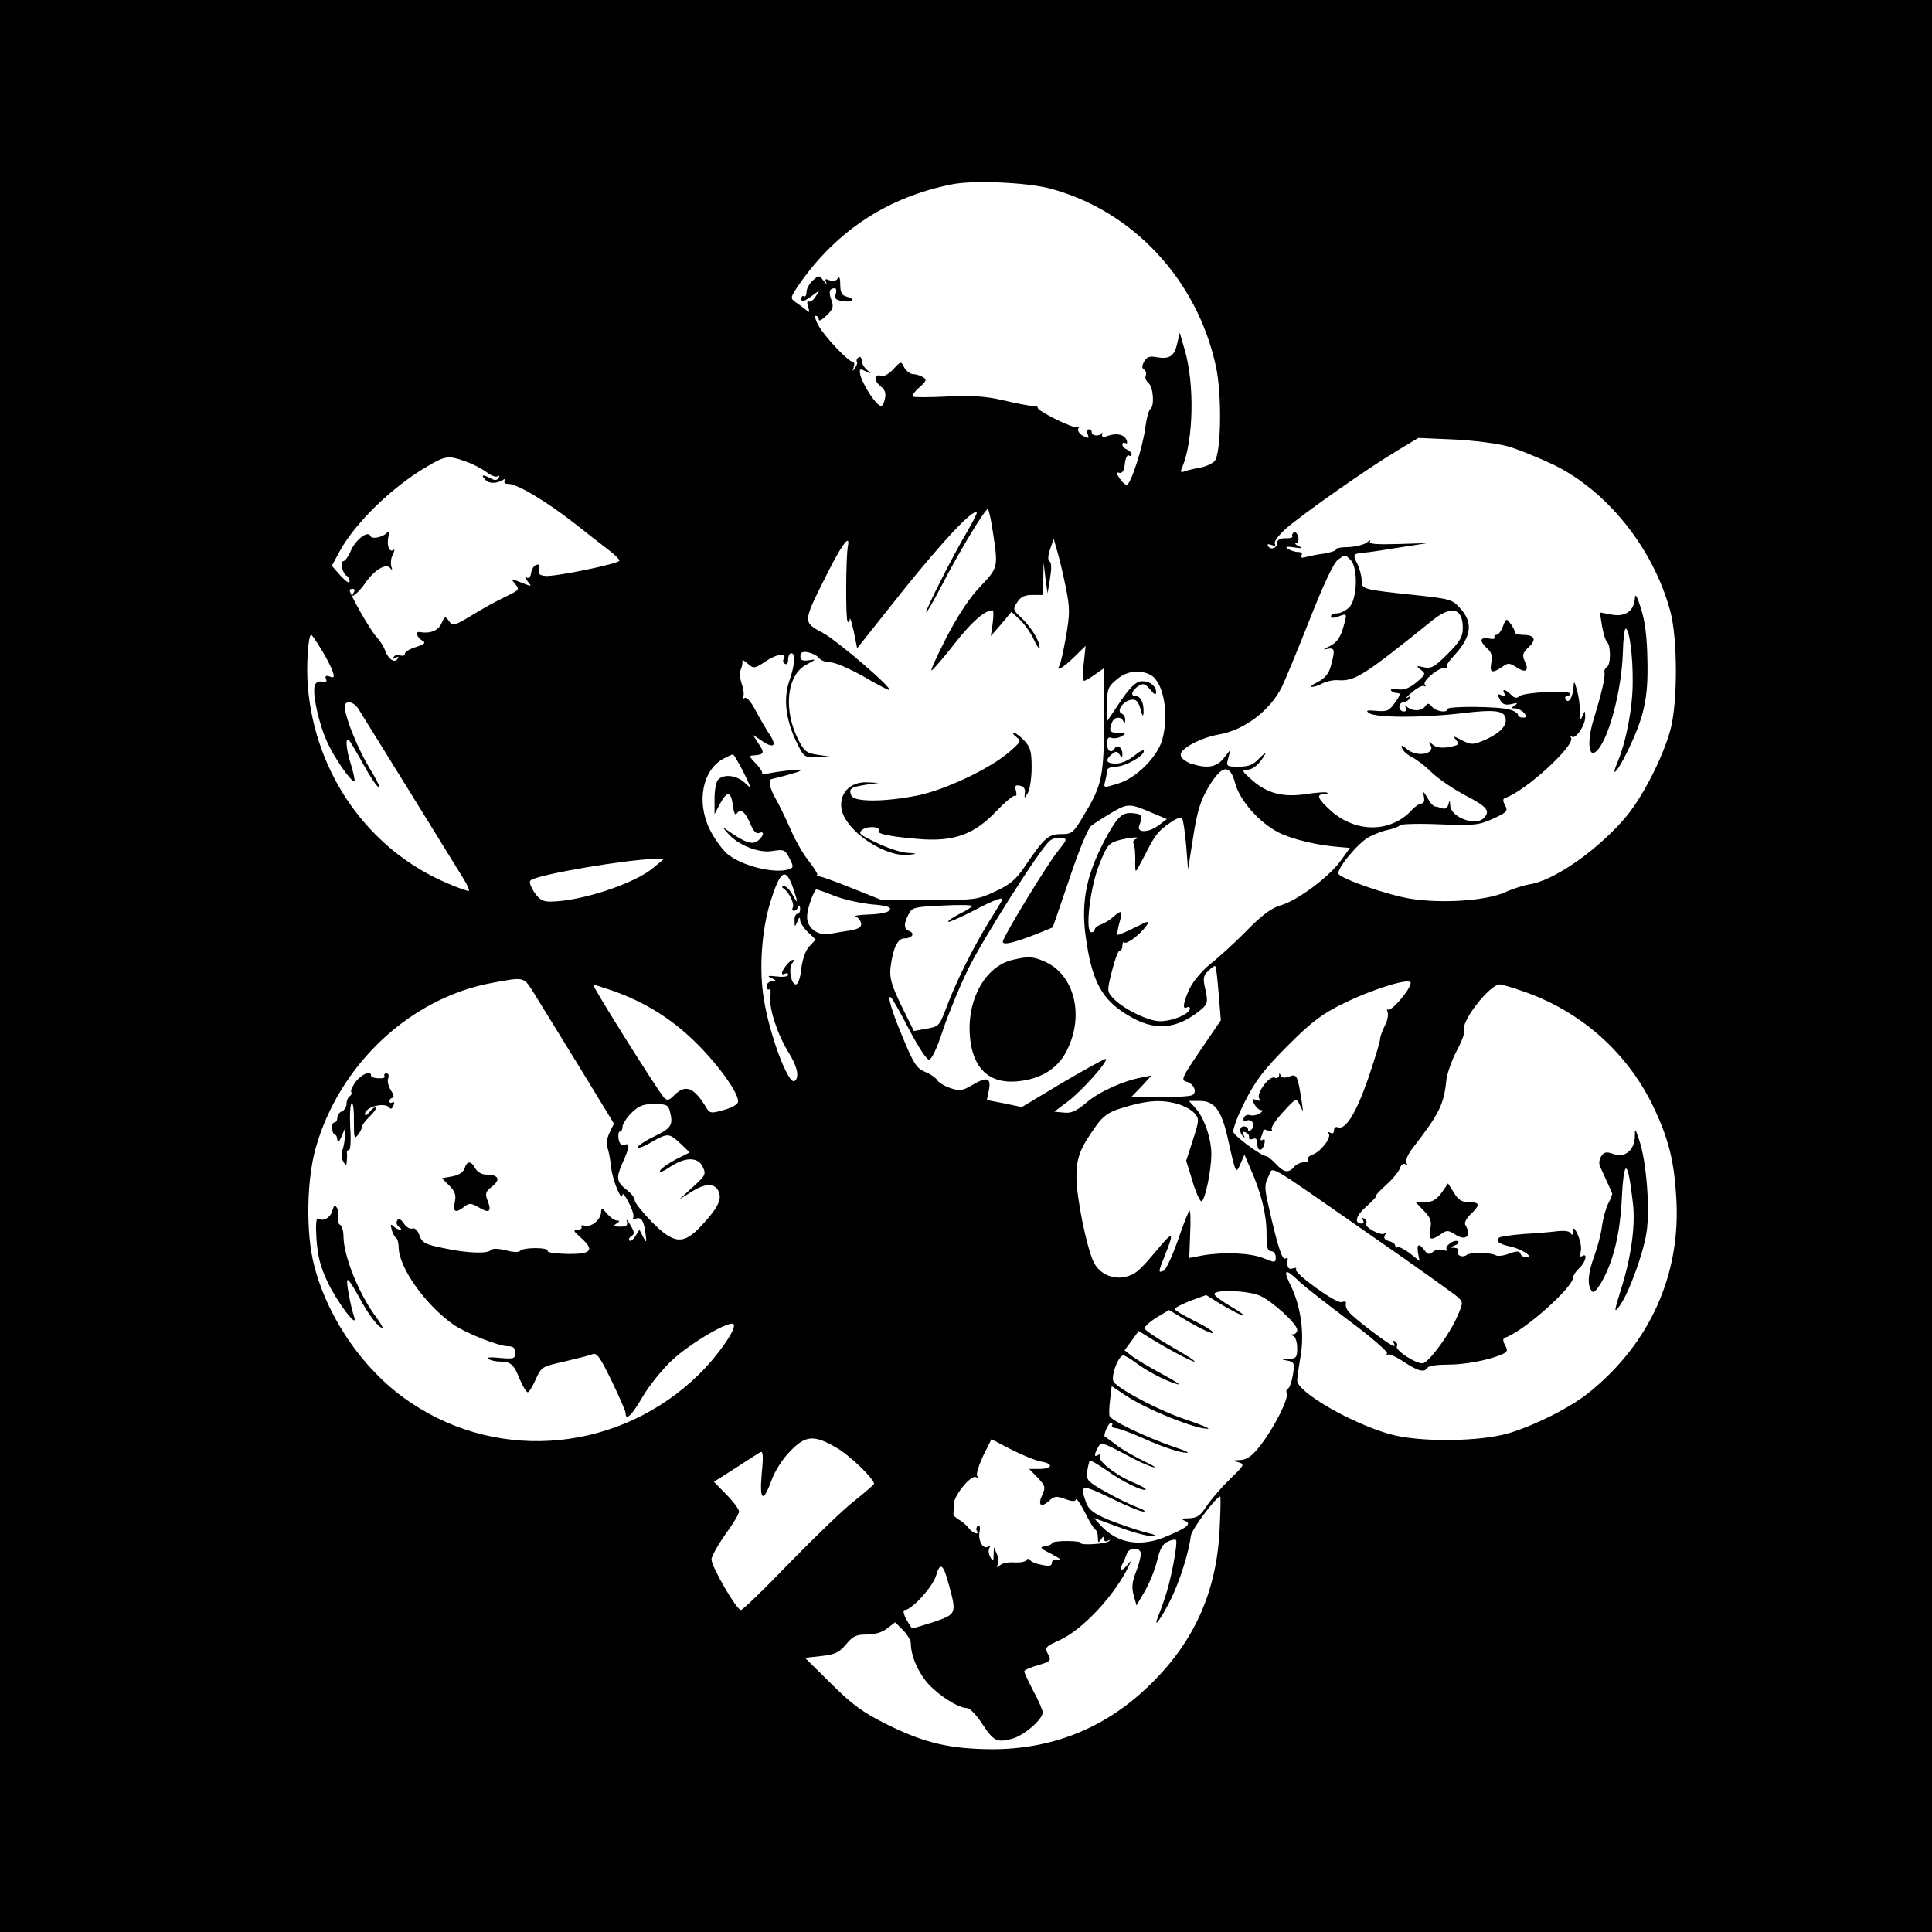 <?xml version="1.0" standalone="no"?>
<!DOCTYPE svg PUBLIC "-//W3C//DTD SVG 20010904//EN"
 "http://www.w3.org/TR/2001/REC-SVG-20010904/DTD/svg10.dtd">
<svg version="1.0" xmlns="http://www.w3.org/2000/svg"
 width="630pt" height="630pt" viewBox="0 0 630 630"
 preserveAspectRatio="xMidYMid meet">
<g transform="translate(0,630) scale(0.1,-0.1)"
fill="#000000" stroke="none">
<path d="M0 3150 l0 -3150 3150 0 3150 0 0 3150 0 3150 -3150 0 -3150 0 0
-3150z m3425 2535 c269 -72 479 -297 540 -580 20 -91 17 -283 -4 -308 -6 -8
-28 -18 -47 -22 -20 -3 -43 -9 -51 -12 -13 -5 -15 -2 -8 13 37 88 41 271 8
384 l-16 55 -8 -34 c-9 -42 -25 -53 -66 -46 -25 5 -34 1 -42 -14 -8 -14 -8
-22 0 -26 6 -4 8 -13 5 -20 -3 -8 2 -19 10 -25 15 -14 19 -75 5 -84 -5 -3 -12
-29 -16 -58 -8 -66 -48 -189 -61 -189 -5 0 -15 9 -23 21 -12 18 -12 21 0 18 9
-2 15 8 17 30 2 18 8 30 13 27 5 -4 9 -2 9 3 0 6 -7 12 -15 16 -8 3 -15 10
-15 16 0 6 4 8 10 5 5 -3 7 0 4 9 -7 19 -32 25 -61 15 -15 -6 -21 -4 -19 4 1
7 1 9 -1 5 -7 -12 -33 -10 -33 2 0 6 -4 10 -10 10 -5 0 -7 -7 -3 -16 5 -14 3
-15 -16 -5 -12 7 -18 17 -15 23 4 6 3 8 -3 5 -10 -7 -137 56 -129 64 2 2 -5 5
-17 5 -12 1 -56 9 -97 19 -57 13 -101 16 -182 12 -58 -3 -109 -3 -112 0 -3 3
7 17 22 30 23 20 25 25 12 33 -8 5 -23 10 -32 10 -10 0 -22 10 -29 21 -11 22
-11 22 -36 -5 -14 -15 -31 -25 -39 -22 -23 9 -26 -14 -4 -32 17 -14 20 -24 15
-45 -6 -22 -10 -25 -21 -16 -20 16 -54 74 -59 98 -3 19 -1 20 18 10 20 -9 20
-9 5 4 -10 8 -18 22 -18 31 0 10 -5 14 -10 11 -6 -4 -8 -10 -6 -14 3 -4 0 -13
-6 -21 -8 -12 -9 -12 -4 3 3 9 2 17 -3 17 -14 0 -88 78 -110 115 -11 19 -16
35 -11 35 6 0 10 -6 10 -12 0 -7 11 -1 25 13 22 21 24 29 16 51 -10 26 -6 38
11 38 5 0 7 -8 3 -19 -4 -15 0 -20 25 -23 33 -5 41 7 10 15 -15 4 -20 14 -20
39 0 21 -3 28 -8 20 -5 -8 -16 -10 -27 -6 -14 6 -16 4 -11 -7 4 -8 0 -5 -8 5
-15 19 -16 19 -36 1 -11 -10 -20 -27 -20 -37 0 -11 -4 -17 -8 -14 -5 3 -9 -1
-9 -9 0 -10 8 -9 30 7 l29 21 -13 -21 c-7 -11 -17 -18 -22 -15 -5 3 -6 -4 -2
-17 6 -19 5 -21 -6 -11 -8 6 -23 18 -34 25 -19 14 -19 15 14 63 121 172 288
281 496 322 68 14 247 6 320 -14z m1490 -840 c33 -9 101 -37 150 -60 175 -85
325 -271 381 -476 25 -90 25 -300 1 -389 -25 -90 -88 -214 -142 -280 -89 -108
-239 -214 -320 -224 -16 -3 -52 -14 -78 -26 -61 -27 -203 -37 -305 -21 -73 11
-226 64 -237 81 -9 14 63 101 98 120 18 10 47 21 64 24 18 4 35 11 38 15 2 4
60 6 129 3 113 -4 128 -3 174 18 46 21 50 25 40 44 -8 14 -8 21 0 24 65 21
229 171 215 196 -3 6 -3 8 2 4 12 -11 45 37 44 64 0 22 -1 22 -9 3 -6 -16 -8
-13 -8 15 0 19 -4 51 -10 70 -8 30 -10 31 -11 10 -2 -33 -16 -56 -25 -41 -4 6
-2 11 3 11 6 0 11 4 11 8 0 12 -150 5 -165 -8 -9 -8 -17 -7 -28 5 -18 18 -31
20 -21 3 5 -8 2 -9 -10 -5 -14 6 -15 3 -5 -14 8 -16 17 -19 37 -15 20 5 23 4
12 -4 -13 -8 -13 -10 1 -10 9 0 22 -7 29 -15 10 -12 10 -15 -4 -15 -9 0 -16 4
-16 9 0 5 -12 13 -27 17 -35 11 -203 12 -203 2 0 -14 -37 -8 -50 7 -10 12 -15
13 -21 4 -10 -17 -40 -20 -58 -6 -12 9 -13 9 -7 0 4 -8 2 -13 -7 -13 -7 0 -14
7 -14 15 0 8 6 15 13 15 7 0 16 5 20 12 5 7 2 9 -7 3 -8 -4 -1 4 16 18 16 14
34 23 39 20 5 -4 6 -1 2 5 -8 13 50 59 68 54 6 -2 8 -1 5 3 -4 3 3 16 15 29
64 67 72 113 28 162 -26 29 -33 31 -142 43 -180 19 -180 19 -180 50 0 14 -7
38 -14 53 -16 30 -14 33 24 36 14 1 66 9 115 17 l90 14 -97 -3 c-69 -2 -96 0
-91 8 4 6 -1 5 -10 -3 -9 -7 -37 -14 -61 -15 -24 0 -42 -4 -40 -8 2 -3 -15 -9
-38 -13 -24 -3 -51 -9 -62 -12 -12 -3 -16 -1 -12 6 4 6 0 11 -11 11 -10 0 -25
5 -33 10 -11 7 -5 9 20 5 27 -4 30 -3 15 4 -11 5 -15 10 -8 10 6 1 9 10 6 21
-3 11 -9 17 -14 14 -5 -3 -7 -9 -5 -13 3 -3 -7 -7 -22 -6 -17 0 -27 -5 -27
-14 0 -18 -21 -26 -30 -12 -4 7 0 8 11 4 11 -4 15 -3 11 4 -4 6 13 29 37 50
55 48 269 198 363 254 l68 41 115 -5 c63 -3 142 -13 175 -22z m-3396 -50 c23
-8 54 -24 68 -35 14 -11 30 -17 36 -13 6 3 7 1 3 -5 -5 -9 -13 -9 -26 -2 -26
14 -33 12 -18 -4 13 -14 37 -14 60 0 6 4 8 3 4 -4 -4 -6 1 -10 11 -10 26 2
124 -56 217 -129 44 -35 96 -75 114 -89 17 -13 32 -28 32 -32 0 -10 -209 -53
-241 -50 -20 2 -25 6 -21 21 3 14 1 18 -9 15 -8 -2 -15 -14 -17 -26 -2 -14 -8
-20 -15 -15 -7 4 -5 -2 3 -12 16 -20 19 -20 -40 3 -13 5 -13 3 -1 -11 16 -21
18 -19 -39 -47 -25 -12 -72 -38 -104 -58 -55 -33 -60 -34 -72 -17 -12 17 -14
16 -25 -9 -11 -23 -36 -33 -71 -27 -15 2 -8 -18 8 -27 14 -8 10 -12 -20 -22
-20 -6 -36 -16 -36 -22 0 -6 -7 -8 -15 -5 -8 4 -17 1 -21 -5 -5 -7 -2 -8 6 -3
9 5 11 4 6 -4 -10 -15 -32 2 -41 30 -4 11 -16 30 -28 43 -19 20 -87 139 -87
152 0 2 5 4 11 4 5 0 7 -5 3 -11 -17 -29 17 0 38 31 29 42 68 65 81 47 6 -8 7
-6 3 6 -3 10 -1 28 5 39 6 12 7 18 1 14 -13 -8 -22 17 -15 46 3 13 1 18 -4 12
-12 -15 -51 -24 -55 -12 -7 20 -49 -12 -64 -48 -8 -19 -19 -34 -25 -34 -12 0
-1 -43 12 -48 5 -2 9 -10 9 -18 0 -8 -12 0 -29 18 l-29 33 26 48 c52 95 177
215 292 280 53 31 64 32 119 12z m1719 -232 c17 -112 17 -114 -40 -174 -35
-36 -73 -93 -112 -168 -32 -63 -54 -111 -48 -107 6 3 41 44 77 90 56 71 97
106 122 106 3 0 3 -19 0 -42 l-6 -42 34 39 33 40 27 -25 c15 -14 36 -43 46
-65 10 -22 19 -34 19 -27 0 22 -26 65 -58 96 -29 27 -30 30 -15 52 11 18 25
24 49 24 l34 0 2 53 1 52 6 -50 7 -50 8 49 c5 30 5 51 -1 55 -7 4 -6 18 1 40
l12 34 11 -39 c7 -22 19 -74 28 -117 14 -70 14 -87 1 -163 -8 -46 -18 -89 -21
-94 -14 -22 12 -8 47 27 l38 37 -6 -57 c-4 -31 -3 -57 1 -57 4 0 20 9 36 21
l29 20 0 -163 c0 -186 -6 -217 -62 -310 -38 -65 -42 -68 -78 -68 -42 0 -55
-12 -120 -108 -27 -40 -47 -57 -95 -79 -57 -27 -67 -28 -215 -28 l-155 0 -95
38 c-52 21 -101 39 -108 39 -6 1 -10 3 -7 6 2 2 -11 23 -29 46 -18 22 -45 70
-60 106 -16 36 -37 79 -47 96 -19 32 -25 64 -11 64 4 1 30 7 57 15 40 11 44
14 20 14 -16 0 -49 -4 -73 -8 -23 -5 -40 -6 -37 -3 3 3 -6 17 -20 32 -24 25
-24 26 -4 27 31 3 33 8 12 39 l-18 28 25 -17 c41 -29 55 -22 31 16 -12 17 -33
54 -47 80 -15 29 -29 45 -36 41 -6 -4 -8 -3 -5 3 4 6 2 25 -4 42 -6 17 -8 39
-3 49 4 9 6 21 5 27 -1 5 6 1 17 -9 20 -17 22 -17 61 9 36 24 70 27 56 5 -3
-5 -1 -11 5 -15 5 -3 10 3 10 14 0 12 5 21 10 21 15 0 12 -38 -6 -90 -20 -57
-12 -126 22 -197 25 -52 26 -53 67 -52 l42 2 -40 6 c-35 5 -43 12 -62 49 -50
99 -37 212 27 245 32 17 33 18 8 14 -22 -3 -28 0 -28 13 0 13 6 16 25 13 13
-3 30 -11 36 -19 6 -8 23 -14 38 -14 14 0 61 -20 105 -45 43 -25 81 -45 85
-45 17 2 -171 163 -217 187 -64 34 -64 34 9 180 51 103 82 146 74 103 -7 -35
-8 -241 -1 -247 3 -4 7 0 7 8 1 8 6 -10 13 -40 l11 -55 151 190 c131 163 227
265 239 253 2 -2 -13 -31 -32 -64 -44 -73 -133 -250 -133 -261 1 -5 24 36 53
91 57 110 139 245 148 245 3 0 11 -35 17 -77z m1166 -89 c25 -24 22 -128 -4
-154 -11 -11 -29 -20 -40 -20 -11 0 -20 -4 -20 -10 0 -6 9 -6 25 0 29 11 29
11 13 -43 -9 -28 -21 -44 -42 -54 -21 -10 -24 -13 -8 -9 25 5 26 -3 12 -55 -7
-26 -20 -41 -43 -53 -17 -8 -26 -16 -19 -16 7 0 23 5 35 12 12 6 34 11 49 10
55 -4 82 12 310 196 62 49 98 39 98 -26 0 -28 -9 -44 -50 -85 -42 -42 -53 -48
-77 -43 -25 6 -26 5 -10 -8 17 -13 16 -15 -14 -41 -23 -19 -41 -26 -60 -23
-15 3 -26 1 -23 -4 3 -4 12 -8 20 -8 12 0 11 -6 -7 -31 -19 -27 -26 -30 -61
-27 -30 3 -36 1 -24 -7 21 -16 173 -16 301 -1 115 14 145 9 145 -23 0 -23 -26
-46 -73 -66 -34 -14 -40 -14 -70 1 -28 15 -30 15 -19 1 12 -14 9 -17 -22 -23
-25 -4 -42 -2 -53 7 -14 12 -16 12 -9 0 19 -30 -45 -42 -77 -13 -16 13 -19 14
-15 2 2 -8 18 -22 34 -30 16 -8 45 -31 65 -51 20 -19 68 -52 108 -73 71 -37
82 -51 59 -74 -27 -27 -107 3 -109 41 -1 18 -2 19 -6 4 -3 -11 -10 -16 -20
-13 -8 3 -19 6 -23 6 -5 0 -17 12 -25 28 -14 23 -16 24 -12 5 3 -14 0 -23 -7
-23 -7 0 -21 -9 -32 -21 -68 -75 -183 -76 -265 -2 -42 38 -48 53 -22 53 9 0
14 2 11 5 -3 3 -33 1 -66 -4 -77 -12 -129 1 -179 45 -33 29 -35 33 -17 34 20
0 42 19 59 50 5 8 -3 3 -18 -12 -20 -22 -35 -28 -68 -28 -40 0 -41 1 -34 27
l7 28 -22 -28 c-24 -30 -56 -34 -109 -16 -18 7 -31 18 -31 28 0 21 67 56 125
66 82 14 165 77 204 153 10 20 51 119 91 220 46 117 79 187 93 197 26 18 22
18 41 -1z m-3356 -292 c16 -26 33 -59 37 -72 6 -19 4 -22 -10 -16 -12 4 -16 2
-12 -8 4 -9 0 -12 -12 -9 -11 3 -21 -2 -24 -11 -10 -24 12 -125 40 -186 23
-51 81 -135 89 -127 2 1 -3 25 -11 52 -17 54 -20 94 -6 80 5 -6 20 -32 35 -58
35 -64 58 -98 63 -94 2 2 -12 30 -32 62 -37 62 -75 154 -80 193 -2 15 2 22 13
22 10 0 24 -10 31 -22 27 -43 324 -523 344 -556 11 -18 18 -35 16 -37 -2 -2
-34 9 -71 25 -255 109 -429 353 -454 639 -6 70 1 171 11 171 2 0 17 -22 33
-48z m2704 -83 c42 -23 61 -127 38 -211 -16 -57 -86 -126 -144 -143 -48 -15
-48 -15 -42 8 3 12 6 28 6 35 0 6 12 12 28 12 30 0 92 34 92 51 0 6 -14 -1
-31 -15 -18 -15 -43 -26 -60 -26 -32 0 -37 11 -13 31 13 10 17 10 25 -2 7 -12
9 -11 9 3 0 20 -16 32 -25 18 -11 -18 -25 -10 -25 15 0 17 4 23 14 19 8 -3 23
-1 33 5 16 9 15 10 -9 11 -29 0 -33 6 -22 34 7 19 30 21 37 4 4 -8 6 -7 6 4 1
9 -5 18 -11 21 -19 7 4 41 30 45 16 3 23 -4 31 -30 6 -24 9 -27 10 -11 1 31
-9 53 -26 53 -19 0 -12 20 11 34 14 9 21 6 37 -13 13 -16 19 -19 19 -8 0 22
-26 39 -52 35 -15 -2 -37 -24 -65 -66 l-43 -64 0 55 c0 49 3 58 31 81 32 28
76 34 111 15z m-1328 -316 c28 -57 28 -58 4 -35 -26 24 -67 29 -86 10 -7 -7
-12 -35 -12 -62 l0 -51 18 34 c23 43 36 41 42 -6 3 -25 8 -34 13 -25 12 17 27
5 44 -35 10 -24 19 -33 29 -29 20 8 13 -14 -8 -28 -17 -10 -39 -3 -88 31 l-25
17 19 -22 c33 -38 101 -65 145 -57 37 6 41 4 55 -23 14 -27 14 -31 0 -36 -45
-17 -156 10 -203 50 -16 14 -42 50 -57 80 -44 91 -23 195 47 231 13 7 26 13
29 13 3 0 18 -26 34 -57z m1604 -38 c15 -56 79 -128 142 -160 44 -22 127 -42
198 -47 l34 -3 -31 -43 c-39 -53 -140 -128 -194 -144 -30 -8 -62 -32 -112 -83
-38 -39 -92 -88 -119 -109 -27 -22 -56 -57 -67 -80 -21 -45 -24 -70 -9 -61 6
3 10 2 10 -4 0 -17 -56 -41 -97 -41 -40 0 -124 42 -156 78 -17 19 -17 23 -1
86 9 36 20 66 25 66 5 0 9 7 9 17 0 9 3 13 6 10 8 -8 52 26 72 54 13 18 9 18
-38 -6 -29 -14 -54 -25 -56 -23 -2 3 1 19 6 38 12 42 9 45 -20 20 -12 -11 -31
-22 -41 -25 -11 -4 -19 -11 -19 -16 0 -5 -5 -9 -11 -9 -22 0 -4 149 26 222 24
61 31 69 63 78 38 10 78 13 54 3 -6 -2 -9 -10 -5 -15 3 -6 5 -28 5 -50 -1 -21
0 -38 2 -38 2 0 15 24 30 53 32 64 42 77 83 105 20 14 34 19 38 12 4 -6 9 -45
13 -88 l6 -77 17 107 c13 84 24 118 50 162 44 73 70 76 87 11z m-268 -97 l45
-19 -25 -19 c-33 -26 -75 -27 -65 -2 12 32 10 37 -18 40 -35 4 -49 -7 -83 -66
-69 -124 -90 -216 -74 -334 20 -147 52 -207 137 -258 88 -54 160 -48 241 19
20 18 21 24 13 63 -9 37 -8 46 9 62 11 11 21 18 23 15 3 -2 7 -43 11 -90 l7
-86 -66 -97 c-60 -88 -65 -98 -47 -103 25 -6 37 -34 20 -44 -7 -4 -54 -7 -105
-6 l-93 1 33 34 32 35 -30 -6 c-62 -11 -143 -48 -183 -83 -32 -27 -49 -35 -73
-32 l-31 3 45 34 c44 33 131 130 123 138 -2 2 -64 -32 -139 -76 l-135 -81 -57
12 -57 11 7 34 c7 40 -7 43 -58 13 -29 -17 -39 -18 -68 -8 -19 6 -38 18 -43
26 -4 7 -22 20 -40 27 -26 11 -37 27 -68 102 -39 91 -58 154 -42 140 5 -5 32
-52 59 -105 28 -53 56 -97 64 -97 9 0 26 35 46 97 18 53 55 143 83 200 51 103
234 391 265 416 9 8 26 12 37 10 21 -3 21 -4 -10 -43 -37 -46 -180 -281 -180
-296 0 -12 38 -3 109 25 l54 22 54 158 c29 88 61 165 71 173 9 7 40 27 67 43
53 31 59 31 135 -2z m-1630 -178 c-61 -52 -239 -110 -336 -110 -25 0 -36 7
-53 32 -14 24 -17 35 -8 39 36 20 305 65 397 68 l35 0 -35 -29z m456 -65 c17
-51 17 -57 -2 -22 -8 15 -20 27 -27 27 -8 0 -9 -3 -1 -8 17 -11 36 -51 29 -62
-3 -6 -2 -10 4 -10 5 0 12 6 14 13 3 7 6 5 6 -5 1 -10 -3 -18 -9 -18 -5 0 -10
-10 -9 -22 0 -22 1 -22 9 -3 6 15 9 16 9 4 1 -8 12 -26 26 -39 l25 -24 -20
-21 c-13 -13 -23 -42 -27 -73 -3 -32 -11 -52 -18 -52 -16 0 -25 56 -11 70 5 5
6 10 2 10 -10 0 -35 -31 -36 -43 0 -5 5 -5 10 -2 6 3 10 2 10 -4 0 -5 -16 -8
-37 -5 -29 3 -33 2 -18 -5 17 -8 18 -10 3 -10 -10 -1 -18 -8 -18 -17 0 -8 4
-13 8 -10 5 3 6 -8 4 -24 -5 -37 23 -123 59 -181 29 -46 37 -83 20 -94 -21
-13 -83 154 -101 272 -15 96 -6 221 22 311 32 104 50 116 74 47z m134 -26 c30
-12 85 -24 122 -28 51 -4 65 -9 59 -19 -4 -7 -31 -13 -66 -14 -32 -1 -52 -4
-44 -7 8 -3 15 -13 17 -22 2 -12 -8 -18 -35 -23 -21 -3 -50 -8 -66 -11 -41 -8
-78 20 -75 59 1 26 23 86 31 86 1 0 27 -9 57 -21z m547 -16 c-3 -5 -23 -38
-46 -75 -50 -83 -100 -183 -131 -263 -28 -74 -27 -72 -72 -80 l-38 -7 -41 83
c-33 69 -39 91 -35 125 8 63 23 94 45 94 25 0 36 16 16 24 -18 7 -19 23 -2 55
11 22 19 24 110 28 53 3 97 2 97 -1 0 -3 -18 -15 -41 -26 -23 -12 -39 -23 -37
-26 3 -2 39 14 82 36 74 39 102 48 93 33z m-1533 -290 c13 -21 79 -128 146
-237 l122 -200 -15 -31 c-8 -17 -11 -38 -7 -46 4 -8 10 -38 13 -67 5 -44 36
-116 37 -87 1 6 10 -7 21 -28 11 -21 17 -42 14 -47 -3 -5 0 -7 8 -4 18 7 27
-7 32 -49 4 -30 3 -31 -8 -10 l-12 23 -13 -21 c-8 -12 -16 -18 -20 -14 -3 3 0
10 7 14 11 7 10 14 -4 37 -9 16 -14 21 -11 12 4 -14 -1 -18 -22 -18 -21 0 -24
2 -12 10 11 7 12 10 2 10 -8 0 -22 10 -33 23 -15 18 -18 19 -19 5 0 -24 -30
-50 -52 -45 -10 3 -16 1 -12 -4 3 -5 -3 -9 -13 -9 -15 -1 -13 -5 10 -25 47
-42 37 -55 -43 -54 -39 1 -68 5 -64 10 3 5 -15 9 -40 9 -25 0 -47 -4 -50 -9
-4 -5 -23 -5 -47 2 -24 6 -44 6 -48 1 -9 -13 -77 -11 -155 6 -60 12 -70 18
-78 41 -6 17 -15 26 -23 23 -7 -3 -20 4 -28 16 -10 15 -17 18 -22 10 -4 -7 -1
-16 6 -21 8 -5 9 -9 4 -9 -6 0 -16 5 -22 11 -9 9 -10 6 -6 -10 3 -12 9 -24 14
-27 5 -3 9 -17 9 -32 1 -65 85 -185 178 -251 40 -28 148 -71 179 -71 17 0 23
-6 23 -21 0 -20 -4 -21 -51 -17 -29 3 -45 2 -37 -3 7 -5 24 -9 38 -9 36 0 46
-10 65 -58 10 -23 21 -42 26 -42 4 0 16 19 26 42 18 41 21 42 93 58 41 10 83
20 92 24 14 6 25 -10 62 -86 25 -52 46 -99 46 -106 0 -27 20 -8 56 54 21 36
64 89 95 118 61 57 188 131 201 118 12 -12 -48 -100 -113 -164 -256 -250 -645
-289 -938 -93 -150 99 -272 273 -317 450 -27 104 -24 276 5 380 77 274 309
491 576 540 101 19 102 19 129 -22z m2866 22 c0 -21 -65 -97 -75 -87 -3 4 -3
-1 0 -9 3 -8 -1 -29 -10 -45 -8 -16 -15 -36 -15 -44 0 -8 -18 -66 -39 -128
-39 -112 -73 -167 -98 -158 -7 3 -13 -1 -13 -10 0 -9 -5 -12 -12 -8 -6 4 -8 3
-5 -3 9 -14 -28 -60 -53 -68 -11 -4 -18 -11 -15 -16 4 -5 -3 -9 -13 -9 -11 0
-25 -7 -32 -15 -18 -21 -33 -19 -60 10 -13 14 -27 25 -31 25 -15 0 -101 63
-107 78 -3 9 14 54 38 101 35 69 63 105 139 181 79 79 111 103 182 138 98 48
219 85 219 67z m-2607 -24 c105 -36 194 -91 270 -165 80 -77 152 -179 143
-201 -3 -8 -24 -19 -48 -25 -37 -11 -44 -10 -53 5 -41 69 -69 81 -106 44 -18
-18 -23 -19 -34 -8 -20 22 -238 369 -231 369 1 0 28 -9 59 -19z m2969 -2 c188
-63 341 -197 427 -373 51 -106 70 -179 77 -301 16 -250 -86 -477 -286 -637
-60 -48 -169 -103 -255 -130 -95 -30 -299 -32 -395 -4 -126 36 -300 137 -300
174 0 8 5 44 11 79 13 76 1 165 -34 235 -25 51 -15 53 33 6 14 -13 84 -68 157
-123 73 -54 129 -103 126 -108 -3 -6 -2 -8 3 -4 5 3 28 -8 52 -24 45 -30 67
-36 77 -19 3 6 32 10 63 10 59 0 127 13 174 31 24 10 26 14 16 32 -8 15 -8 22
0 25 60 20 222 164 222 197 0 6 9 20 20 30 21 19 28 51 9 39 -7 -4 -9 0 -5 13
4 11 0 35 -8 54 -11 25 -16 29 -16 14 -1 -11 -4 -15 -7 -8 -3 8 -19 11 -46 8
-23 -3 -72 -7 -109 -9 -37 -3 -72 -8 -78 -11 -16 -10 -3 -22 32 -29 39 -8 82
-36 56 -36 -9 0 -18 5 -20 12 -3 9 -12 9 -37 0 -18 -7 -37 -9 -42 -6 -16 10
-84 11 -96 2 -14 -11 -36 -1 -28 13 4 5 -2 9 -12 10 -16 0 -16 1 1 8 11 4 15
10 10 13 -12 8 -46 -17 -36 -27 4 -5 -1 -5 -12 -1 -10 3 -25 1 -33 -6 -12 -10
-18 -9 -28 5 -18 24 -26 21 -21 -9 l5 -26 -33 26 c-19 14 -36 22 -40 19 -3 -4
-6 -2 -6 4 0 6 -9 13 -21 16 -14 4 -18 10 -13 19 4 7 4 10 -1 6 -10 -10 -67
20 -60 32 3 5 0 12 -6 16 -8 4 -9 3 -5 -4 4 -7 3 -12 -3 -12 -27 0 -20 26 15
56 21 19 35 34 31 34 -4 0 11 16 33 36 21 19 42 44 45 55 4 11 11 16 17 13 7
-4 8 -2 4 5 -4 6 5 28 22 49 84 109 100 139 108 217 2 22 17 66 34 98 17 32
28 62 25 67 -15 24 82 150 116 150 5 0 37 -9 71 -21z m-1121 -369 c20 -6 44
-19 53 -29 17 -18 17 -23 -4 -88 l-22 -68 20 -65 c10 -35 24 -66 29 -67 11 -4
33 98 33 154 0 51 -24 120 -52 150 l-21 23 36 0 c48 0 71 -31 92 -128 25 -112
25 -111 40 -77 l13 30 20 -47 c35 -79 52 -148 52 -210 0 -45 3 -58 15 -58 8 0
15 -9 15 -19 0 -19 -2 -19 -37 -5 -42 18 -126 22 -197 11 l-48 -9 3 81 c2 44
1 77 -3 73 -3 -4 -21 -48 -38 -99 -18 -50 -38 -94 -46 -97 -18 -7 -18 -6 6 54
30 75 25 77 -28 13 -58 -69 -69 -78 -103 -87 -42 -9 -85 11 -103 49 -23 49
-56 210 -56 278 0 61 12 93 63 164 22 32 42 46 76 57 87 28 135 32 192 16z
m-1657 -22 c12 -46 6 -56 -49 -83 -30 -14 -55 -31 -55 -36 0 -5 20 2 43 16 55
31 58 31 96 -4 l30 -29 -46 -23 c-26 -14 -48 -30 -51 -37 -2 -7 13 -1 33 13
50 33 92 33 107 -1 11 -23 8 -28 -33 -65 l-44 -40 42 26 c46 29 78 27 88 -5 8
-24 -7 -52 -57 -106 -59 -64 -90 -62 -163 12 -30 31 -55 62 -55 69 0 8 -10 22
-23 32 -37 29 -39 40 -18 89 25 55 26 68 7 61 -9 -4 -16 3 -19 19 -2 13 0 24
4 24 5 0 9 7 9 16 0 8 13 29 29 45 24 23 38 29 74 29 38 0 46 -3 51 -22z
m2286 -406 c146 -101 273 -192 284 -202 18 -17 17 -19 -3 -65 -24 -55 -87
-141 -109 -150 -18 -7 -95 42 -87 55 3 5 0 12 -6 16 -8 4 -9 3 -5 -4 14 -23
-8 -11 -80 44 -67 52 -79 64 -75 86 0 4 -6 5 -14 2 -16 -7 -157 95 -149 107 3
5 -2 6 -10 3 -15 -6 -21 6 -17 29 1 5 -3 6 -8 3 -10 -6 -26 44 -54 169 -14 61
-14 73 -1 98 18 34 -24 58 334 -191z m-362 -197 c41 -18 122 -92 122 -112 0
-7 -6 -13 -12 -14 -10 0 -10 -2 0 -6 6 -2 12 -20 12 -39 0 -30 -3 -34 -27 -35
-26 -2 -26 -2 -4 -6 21 -4 23 -8 17 -46 -4 -23 -11 -43 -16 -45 -5 -2 -7 -9
-4 -16 6 -17 -40 -110 -85 -168 -28 -36 -43 -47 -66 -49 -27 -1 -28 -2 -7 -7
22 -7 20 -9 -29 -57 -28 -27 -62 -67 -75 -87 -20 -31 -31 -38 -57 -39 -24 0
-27 -2 -14 -8 24 -9 10 -22 -57 -50 -85 -37 -161 -25 -215 33 l-24 26 82 -30
c45 -17 94 -30 109 -29 18 0 9 5 -26 13 -29 8 -81 26 -117 40 -51 22 -66 34
-74 58 -21 58 -15 59 81 13 50 -25 99 -45 107 -44 9 0 -1 7 -21 14 -21 8 -67
30 -102 50 -60 34 -64 38 -61 67 3 17 6 33 9 35 2 2 26 -12 54 -31 49 -36 121
-71 128 -63 3 2 -17 13 -43 24 -57 24 -116 71 -106 85 3 7 1 8 -5 4 -15 -9
-15 -1 -2 24 10 18 14 17 83 -19 39 -22 83 -42 97 -45 14 -4 1 5 -27 18 -29
14 -70 37 -90 52 -21 16 -39 29 -40 29 -7 3 11 45 19 45 5 0 7 -4 4 -8 -2 -4
3 -8 12 -9 9 0 54 -17 99 -37 46 -21 100 -39 120 -42 28 -4 19 2 -32 19 -90
31 -203 85 -207 100 -2 7 -1 31 2 54 l5 43 45 -30 c66 -45 230 -111 269 -109
9 0 -24 14 -72 30 -82 27 -213 95 -235 122 -12 14 14 87 31 87 5 0 24 -11 41
-24 37 -28 101 -61 136 -70 14 -4 -9 11 -50 33 -41 22 -86 49 -99 59 l-24 19
23 31 23 32 35 -22 c60 -37 137 -78 147 -78 6 0 -28 22 -74 48 -47 27 -87 54
-89 60 -1 5 16 21 38 35 l42 25 69 -41 c38 -22 72 -37 75 -34 4 3 -23 21 -60
39 -36 18 -66 36 -66 39 0 4 23 16 51 27 l52 19 55 -34 c31 -18 61 -33 66 -33
6 0 -13 14 -41 30 -29 17 -53 35 -53 40 0 16 107 12 148 -5z m-1382 -495 c45
-25 125 -103 124 -119 -1 -3 -30 -28 -65 -56 -35 -27 -130 -119 -211 -202 -81
-84 -152 -153 -158 -153 -14 0 -96 141 -96 165 0 9 20 46 45 81 25 34 45 68
45 75 0 7 -18 32 -41 55 l-41 42 69 44 c37 24 74 48 81 52 10 6 12 -7 6 -68
-8 -89 4 -99 31 -25 10 29 36 71 60 95 51 54 79 56 151 14z m669 -46 c42 -7
37 -24 -7 -24 l-32 0 28 -29 c24 -25 26 -31 15 -55 -16 -34 -5 -44 21 -21 18
17 25 17 53 7 21 -8 33 -9 35 -2 2 6 15 -13 30 -42 14 -29 29 -54 34 -56 4 -2
8 -13 8 -25 0 -18 2 -19 10 -7 7 11 10 11 10 2 0 -8 5 -10 13 -6 6 4 8 3 4 -1
-9 -10 -98 -15 -93 -6 2 3 -18 6 -45 6 -27 0 -49 -3 -49 -7 0 -4 -10 -8 -22
-10 -20 -3 -16 -7 22 -26 25 -13 35 -21 23 -19 -15 4 -23 0 -23 -9 0 -10 -8
-12 -32 -7 -18 3 -36 10 -39 16 -4 6 -9 5 -13 -1 -3 -5 -20 -8 -38 -7 -18 2
-39 -2 -47 -9 -11 -8 -13 -8 -8 1 4 6 3 22 -2 35 l-10 23 -1 -25 c0 -22 -2
-23 -11 -7 -5 9 -7 22 -3 29 4 6 3 8 -3 5 -17 -11 -34 18 -29 47 3 15 1 24 -5
21 -5 -4 -7 -11 -4 -16 11 -17 -14 -9 -27 9 -7 9 -22 22 -32 27 -10 6 -18 14
-17 18 0 4 1 18 1 32 0 28 57 98 73 88 6 -3 7 -1 3 5 -3 6 6 35 20 65 l27 54
63 -33 c35 -18 79 -36 99 -40z m582 -221 c-10 -210 -88 -378 -242 -521 -139
-130 -308 -196 -500 -196 -138 1 -221 20 -345 82 -76 38 -111 63 -180 132
l-85 84 54 6 c44 5 57 11 80 38 22 27 33 32 67 32 26 0 51 7 67 20 l26 20 25
-25 c14 -14 26 -34 26 -43 0 -41 24 -96 57 -133 37 -40 99 -79 127 -79 8 0 30
-22 48 -50 38 -58 48 -63 98 -50 38 10 100 63 100 86 0 7 -13 38 -30 69 -16
31 -30 60 -30 65 0 4 20 13 45 20 38 11 43 15 35 31 -15 27 -14 28 38 52 73
34 177 145 222 239 10 21 10 21 -3 6 -8 -10 -17 -18 -21 -18 -3 0 -2 8 3 18 5
9 12 25 15 35 7 22 46 23 46 0 0 -10 -7 -37 -16 -60 -13 -32 -14 -51 -7 -76
l9 -32 27 46 c15 26 33 70 40 99 9 38 18 56 35 63 12 6 24 8 27 5 3 -3 -1 -38
-9 -79 -13 -66 -24 -105 -51 -174 -16 -41 14 1 43 60 29 59 59 154 65 206 2
21 81 127 96 129 2 0 1 -48 -2 -107z m-882 -184 c25 -91 23 -93 -50 -118 -36
-11 -67 -21 -70 -21 -2 0 -11 14 -20 30 -9 17 -11 30 -5 30 23 0 90 74 102
111 14 48 24 40 43 -32z"/>
<path d="M5331 4349 c-2 -41 -32 -62 -76 -53 l-38 7 7 -44 c4 -24 11 -48 17
-53 12 -13 12 -73 -1 -81 -6 -4 -10 -12 -8 -18 3 -16 -10 -69 -34 -148 -23
-72 -19 -131 6 -110 40 33 84 197 88 324 1 42 5 77 9 77 12 0 24 -88 23 -175
0 -83 -21 -192 -49 -259 -25 -59 -1 -34 33 36 53 110 67 171 64 294 -1 77 -8
129 -21 170 -13 41 -19 51 -20 33z"/>
<path d="M4901 4258 c-6 -16 -15 -28 -21 -28 -6 0 -9 -4 -6 -9 3 -4 -6 -6 -19
-3 -30 5 -32 -8 -5 -33 14 -12 17 -25 13 -46 -6 -33 2 -36 35 -14 19 14 24 14
47 -1 31 -20 42 -12 27 20 -9 20 -7 27 14 47 26 25 18 39 -23 39 -13 0 -23 4
-23 8 0 5 -6 17 -14 28 -14 18 -15 18 -25 -8z"/>
<path d="M3314 3897 c17 -13 15 -16 -24 -50 -66 -56 -213 -125 -303 -142 -110
-21 -203 -20 -211 1 -9 22 -3 27 47 35 l42 6 -38 2 c-55 2 -91 -36 -83 -87 13
-72 145 -161 223 -149 25 3 24 4 -7 6 -19 0 -64 15 -100 32 -59 28 -63 32 -47
44 18 13 61 9 52 -5 -6 -10 50 -20 145 -27 105 -6 169 18 239 92 29 30 56 53
61 50 4 -3 6 4 3 16 -5 17 -2 20 13 17 12 -2 18 -11 16 -23 -2 -20 -2 -20 10
0 6 11 12 48 12 82 0 52 -4 67 -24 88 -13 14 -28 25 -34 25 -5 0 -2 -6 8 -13z"/>
<path d="M3302 3170 c-90 -21 -150 -131 -139 -252 9 -102 63 -153 155 -144 75
7 131 41 160 99 60 116 25 252 -75 293 -35 15 -51 16 -101 4z"/>
<path d="M1161 2774 c-11 -15 -18 -30 -16 -34 3 -5 1 -11 -5 -15 -5 -3 -10
-14 -10 -25 0 -10 -7 -20 -15 -24 -8 -3 -15 -12 -15 -21 0 -8 -4 -15 -9 -15
-6 0 -9 -9 -8 -20 1 -11 5 -20 9 -20 4 0 8 -8 8 -17 1 -11 6 -7 14 12 l13 30
-2 -30 c-1 -16 -5 -38 -9 -47 -4 -9 -3 -25 3 -35 10 -17 10 -17 12 2 1 11 1
23 0 28 0 4 3 7 7 7 5 0 7 33 4 74 -2 41 0 76 5 79 4 3 8 -24 7 -58 0 -54 1
-61 12 -47 8 9 14 22 14 27 0 6 12 21 25 34 14 13 23 26 20 29 -3 3 -12 -3
-20 -14 -8 -10 -15 -14 -15 -7 0 24 67 41 81 20 3 -5 9 -1 12 8 4 9 3 13 -3
10 -6 -3 -10 -1 -10 4 0 6 5 11 10 11 6 0 4 11 -5 24 -8 13 -13 31 -9 40 3 9
1 16 -6 16 -6 0 -9 -4 -6 -9 3 -5 -5 -8 -19 -7 -14 0 -25 4 -25 9 0 17 -30 5
-49 -19z"/>
<path d="M1515 2490 c-4 -12 -19 -22 -40 -26 l-34 -6 24 -24 c19 -19 23 -31
18 -54 -6 -33 2 -37 31 -15 17 13 22 12 47 -2 35 -21 43 -14 29 22 -9 24 -7
29 16 47 28 23 19 38 -23 38 -12 0 -27 9 -33 20 -14 25 -27 26 -35 0z"/>
<path d="M1084 2353 c-6 -24 -30 -37 -46 -27 -7 5 -9 -17 -6 -67 4 -55 13 -91
36 -139 30 -64 100 -157 87 -115 -13 41 -27 117 -22 121 3 3 19 -21 37 -54 30
-57 64 -102 77 -102 3 0 -6 15 -19 33 -58 77 -108 202 -108 267 0 16 -5 32
-11 36 -6 3 -9 14 -6 24 2 10 1 24 -4 31 -7 11 -10 9 -15 -8z"/>
<path d="M4171 2793 c-1 -7 -7 -10 -15 -7 -17 7 -60 -51 -50 -68 5 -8 2 -9
-10 -5 -14 6 -15 3 -6 -13 6 -11 16 -20 23 -20 7 0 4 -5 -6 -11 -10 -6 -24 -8
-32 -5 -7 2 -16 -1 -19 -9 -3 -9 0 -12 8 -9 19 7 31 -15 17 -29 -7 -7 -11 -7
-11 -1 0 6 -6 11 -14 11 -15 0 -16 -21 -1 -34 4 -4 5 -2 0 6 -5 9 -3 12 6 9 8
-3 13 -10 12 -16 -2 -6 4 -9 12 -6 10 4 15 0 15 -15 0 -27 16 -27 23 -1 3 13
1 18 -6 13 -7 -4 -8 0 -4 11 4 10 7 19 7 22 0 2 7 0 17 -3 10 -4 14 -2 10 4
-4 6 13 31 37 57 42 46 43 46 54 24 l11 -23 -3 25 c-14 93 -17 99 -41 90 -16
-6 -25 -5 -29 3 -3 9 -5 9 -5 0z"/>
<path d="M5331 2594 c-1 -45 -33 -71 -70 -57 -23 8 -30 7 -40 -8 -7 -12 -8
-25 -2 -36 7 -15 23 -50 38 -84 1 -3 -4 -17 -12 -32 -8 -15 -17 -48 -21 -74
-3 -27 -15 -70 -25 -98 -20 -54 -24 -92 -10 -113 6 -10 13 -5 29 20 40 65 64
158 70 271 7 145 20 142 37 -9 8 -72 -6 -175 -40 -281 -22 -71 -22 -76 -5 -53
29 37 78 169 89 241 12 74 0 230 -23 299 -14 42 -15 43 -15 14z"/>
<path d="M4701 2411 c-17 -23 -30 -31 -54 -31 l-31 0 27 -28 c22 -23 26 -34
21 -60 -7 -36 1 -39 34 -17 19 14 24 14 46 0 36 -24 56 -5 34 31 -4 6 4 22 17
34 33 31 31 40 -5 40 -23 0 -35 7 -49 31 l-19 30 -21 -30z"/>
</g>
</svg>
